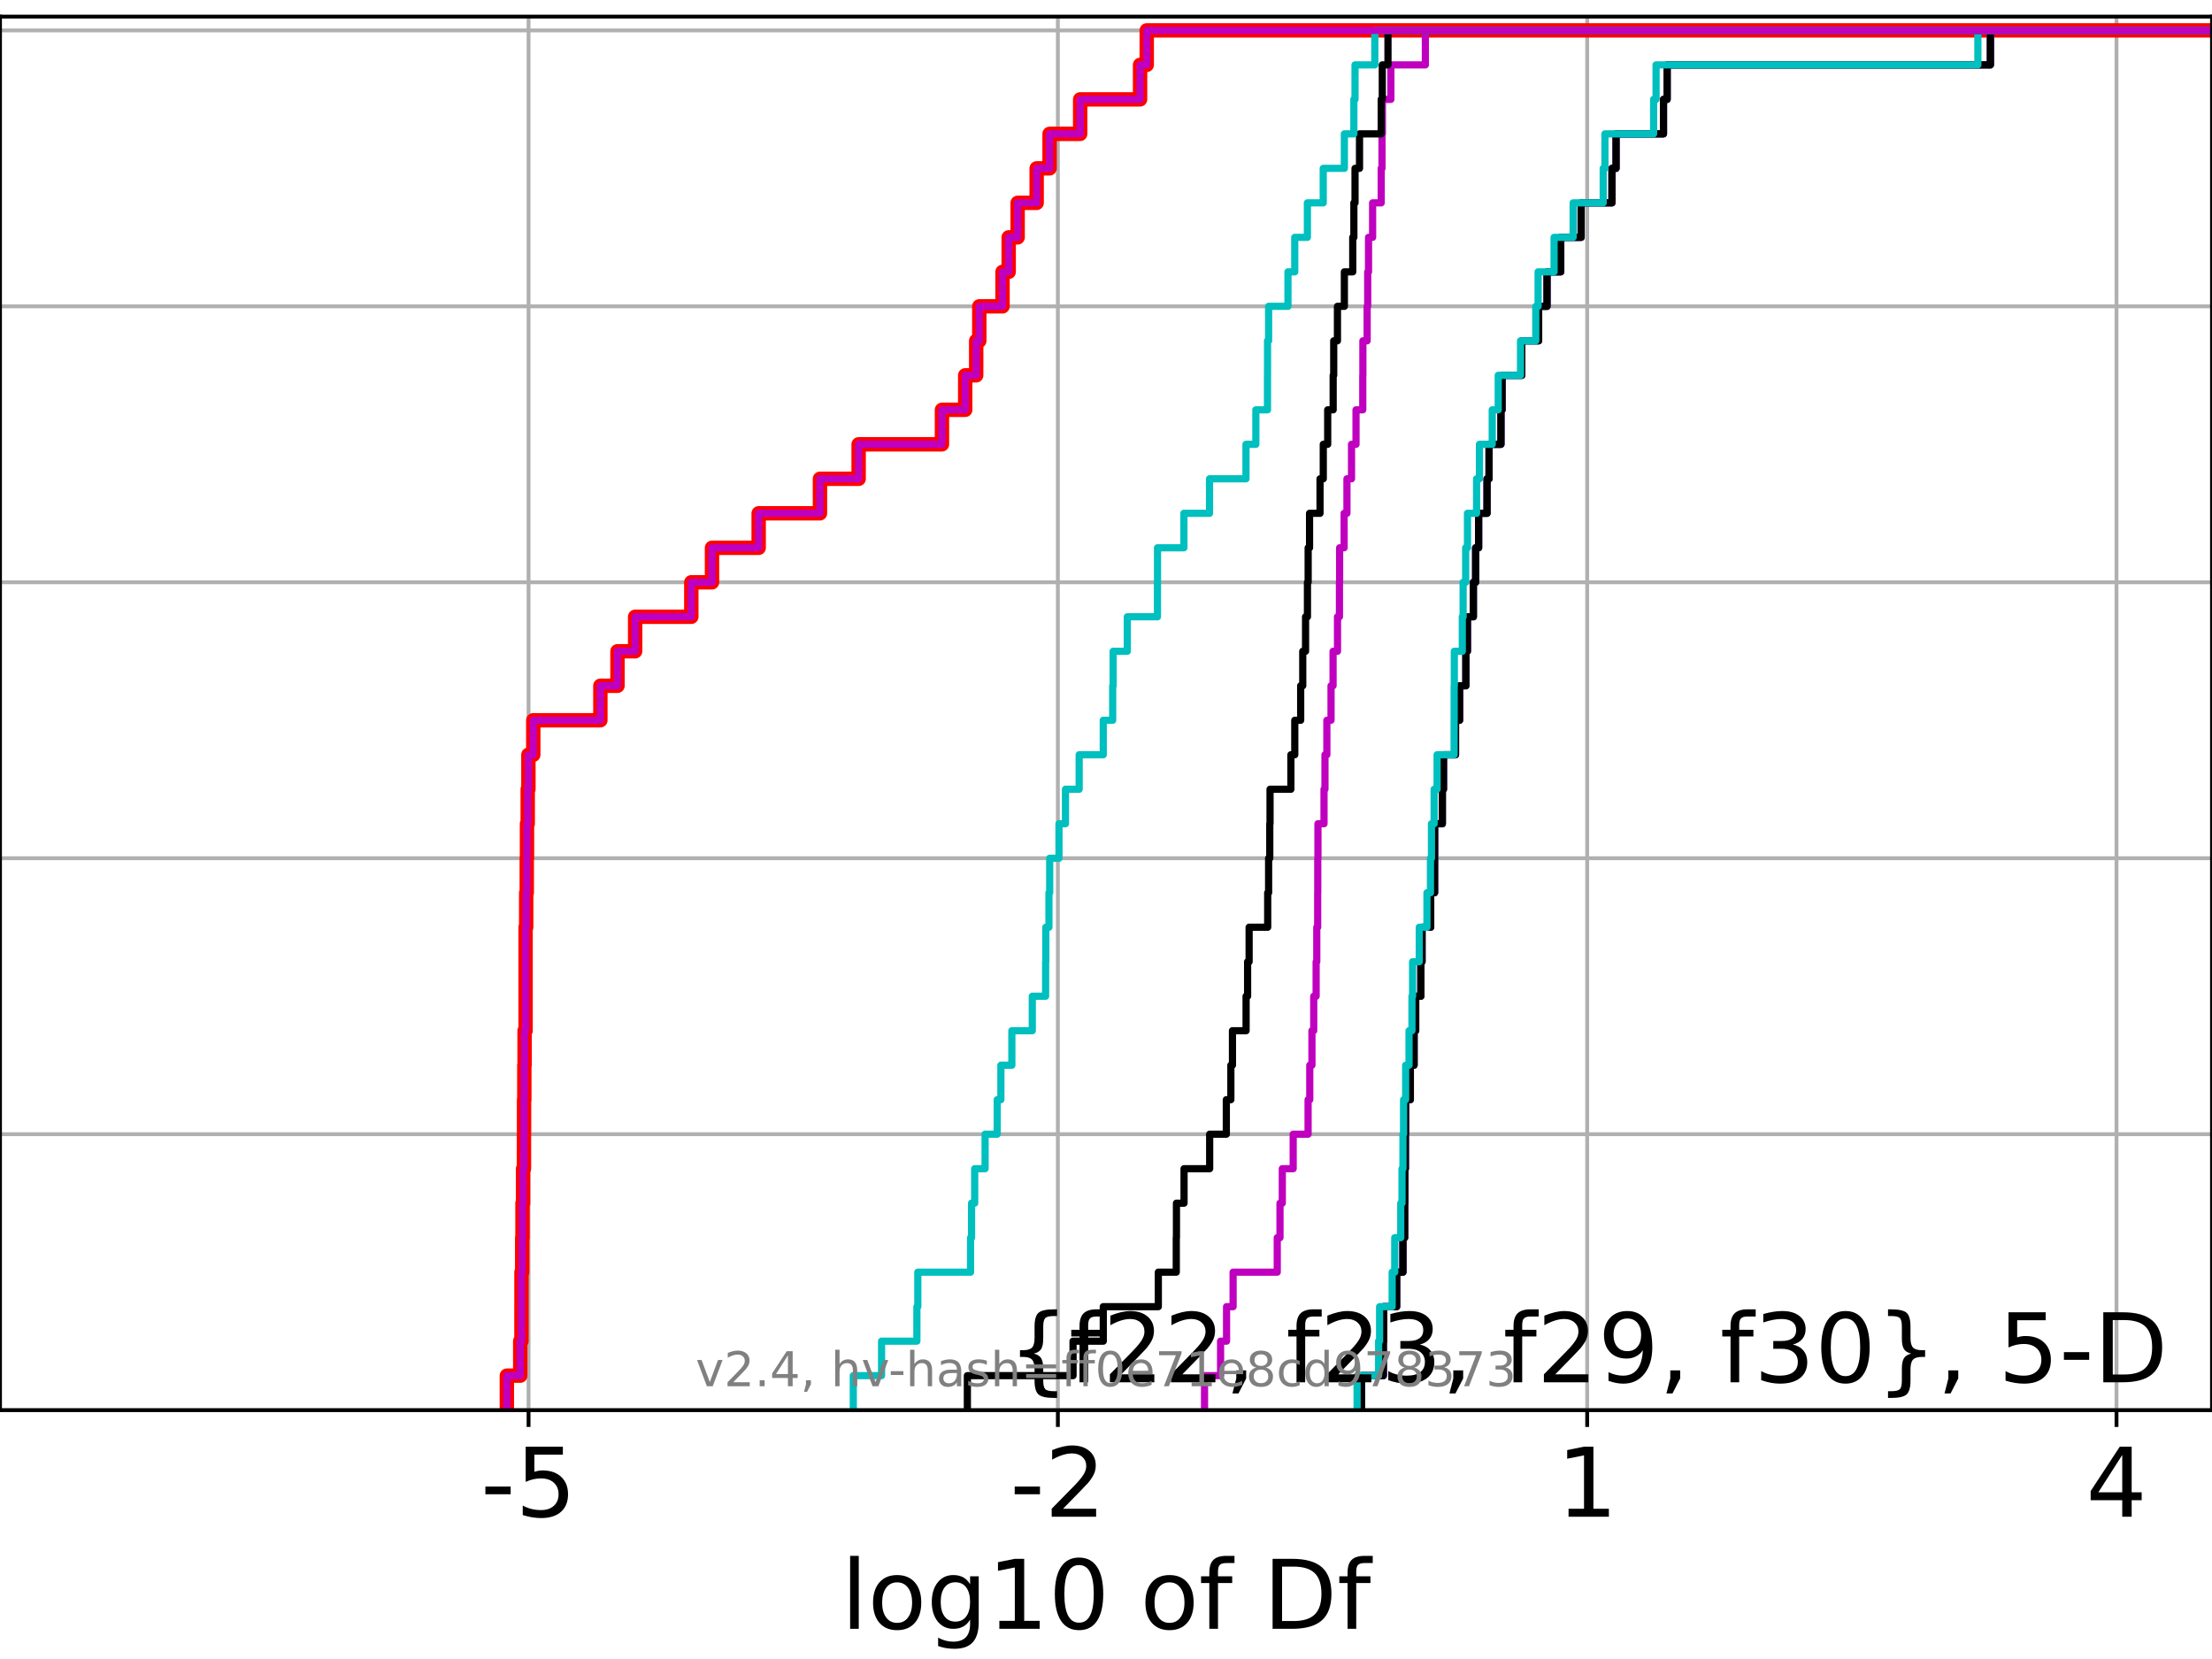 <?xml version="1.0" encoding="utf-8" standalone="no"?>
<!DOCTYPE svg PUBLIC "-//W3C//DTD SVG 1.1//EN"
  "http://www.w3.org/Graphics/SVG/1.1/DTD/svg11.dtd">
<!-- Created with matplotlib (https://matplotlib.org/) -->
<svg height="345.6pt" version="1.1" viewBox="0 0 460.8 345.6" width="460.8pt" xmlns="http://www.w3.org/2000/svg" xmlns:xlink="http://www.w3.org/1999/xlink">
 <defs>
  <style type="text/css">*{stroke-linecap:butt;stroke-linejoin:round;}</style>
 </defs>
 <g id="figure_1">
  <g id="patch_1">
   <path d="M 0 345.6 
L 460.8 345.6 
L 460.8 0 
L 0 0 
z
" style="fill:#ffffff;"/>
  </g>
  <g id="axes_1">
   <g id="patch_2">
    <path d="M 0 293.76 
L 460.8 293.76 
L 460.8 3.456 
L 0 3.456 
z
" style="fill:#ffffff;"/>
   </g>
   <g id="matplotlib.axis_1">
    <g id="xtick_1">
     <g id="line2d_1">
      <path clip-path="url(#pf6d64495ea)" d="M 110.108 293.76 
L 110.108 3.456 
" style="fill:none;stroke:#b0b0b0;stroke-linecap:square;stroke-width:0.8;"/>
     </g>
     <g id="line2d_2">
      <defs>
       <path d="M 0 0 
L 0 3.5 
" id="ma0b88fe3b4" style="stroke:#000000;stroke-width:0.8;"/>
      </defs>
      <g>
       <use style="stroke:#000000;stroke-width:0.8;" x="110.108" xlink:href="#ma0b88fe3b4" y="293.76"/>
      </g>
     </g>
     <g id="text_1">
      <!-- -5 -->
      <g transform="translate(100.137 315.957)scale(0.2 -0.2)">
       <defs>
        <path d="M 4.891 31.391 
L 31.203 31.391 
L 31.203 23.391 
L 4.891 23.391 
z
" id="DejaVuSans-45"/>
        <path d="M 10.797 72.906 
L 49.516 72.906 
L 49.516 64.594 
L 19.828 64.594 
L 19.828 46.734 
Q 21.969 47.469 24.109 47.828 
Q 26.266 48.188 28.422 48.188 
Q 40.625 48.188 47.75 41.5 
Q 54.891 34.812 54.891 23.391 
Q 54.891 11.625 47.562 5.094 
Q 40.234 -1.422 26.906 -1.422 
Q 22.312 -1.422 17.547 -0.641 
Q 12.797 0.141 7.719 1.703 
L 7.719 11.625 
Q 12.109 9.234 16.797 8.062 
Q 21.484 6.891 26.703 6.891 
Q 35.156 6.891 40.078 11.328 
Q 45.016 15.766 45.016 23.391 
Q 45.016 31 40.078 35.438 
Q 35.156 39.891 26.703 39.891 
Q 22.75 39.891 18.812 39.016 
Q 14.891 38.141 10.797 36.281 
z
" id="DejaVuSans-53"/>
       </defs>
       <use xlink:href="#DejaVuSans-45"/>
       <use x="36.084" xlink:href="#DejaVuSans-53"/>
      </g>
     </g>
    </g>
    <g id="xtick_2">
     <g id="line2d_3">
      <path clip-path="url(#pf6d64495ea)" d="M 220.374 293.76 
L 220.374 3.456 
" style="fill:none;stroke:#b0b0b0;stroke-linecap:square;stroke-width:0.8;"/>
     </g>
     <g id="line2d_4">
      <g>
       <use style="stroke:#000000;stroke-width:0.8;" x="220.374" xlink:href="#ma0b88fe3b4" y="293.76"/>
      </g>
     </g>
     <g id="text_2">
      <!-- -2 -->
      <g transform="translate(210.404 315.957)scale(0.2 -0.2)">
       <defs>
        <path d="M 19.188 8.297 
L 53.609 8.297 
L 53.609 0 
L 7.328 0 
L 7.328 8.297 
Q 12.938 14.109 22.625 23.891 
Q 32.328 33.688 34.812 36.531 
Q 39.547 41.844 41.422 45.531 
Q 43.312 49.219 43.312 52.781 
Q 43.312 58.594 39.234 62.25 
Q 35.156 65.922 28.609 65.922 
Q 23.969 65.922 18.812 64.312 
Q 13.672 62.703 7.812 59.422 
L 7.812 69.391 
Q 13.766 71.781 18.938 73 
Q 24.125 74.219 28.422 74.219 
Q 39.75 74.219 46.484 68.547 
Q 53.219 62.891 53.219 53.422 
Q 53.219 48.922 51.531 44.891 
Q 49.859 40.875 45.406 35.406 
Q 44.188 33.984 37.641 27.219 
Q 31.109 20.453 19.188 8.297 
z
" id="DejaVuSans-50"/>
       </defs>
       <use xlink:href="#DejaVuSans-45"/>
       <use x="36.084" xlink:href="#DejaVuSans-50"/>
      </g>
     </g>
    </g>
    <g id="xtick_3">
     <g id="line2d_5">
      <path clip-path="url(#pf6d64495ea)" d="M 330.64 293.76 
L 330.64 3.456 
" style="fill:none;stroke:#b0b0b0;stroke-linecap:square;stroke-width:0.8;"/>
     </g>
     <g id="line2d_6">
      <g>
       <use style="stroke:#000000;stroke-width:0.8;" x="330.64" xlink:href="#ma0b88fe3b4" y="293.76"/>
      </g>
     </g>
     <g id="text_3">
      <!-- 1 -->
      <g transform="translate(324.278 315.957)scale(0.2 -0.2)">
       <defs>
        <path d="M 12.406 8.297 
L 28.516 8.297 
L 28.516 63.922 
L 10.984 60.406 
L 10.984 69.391 
L 28.422 72.906 
L 38.281 72.906 
L 38.281 8.297 
L 54.391 8.297 
L 54.391 0 
L 12.406 0 
z
" id="DejaVuSans-49"/>
       </defs>
       <use xlink:href="#DejaVuSans-49"/>
      </g>
     </g>
    </g>
    <g id="xtick_4">
     <g id="line2d_7">
      <path clip-path="url(#pf6d64495ea)" d="M 440.907 293.76 
L 440.907 3.456 
" style="fill:none;stroke:#b0b0b0;stroke-linecap:square;stroke-width:0.8;"/>
     </g>
     <g id="line2d_8">
      <g>
       <use style="stroke:#000000;stroke-width:0.8;" x="440.907" xlink:href="#ma0b88fe3b4" y="293.76"/>
      </g>
     </g>
     <g id="text_4">
      <!-- 4 -->
      <g transform="translate(434.544 315.957)scale(0.2 -0.2)">
       <defs>
        <path d="M 37.797 64.312 
L 12.891 25.391 
L 37.797 25.391 
z
M 35.203 72.906 
L 47.609 72.906 
L 47.609 25.391 
L 58.016 25.391 
L 58.016 17.188 
L 47.609 17.188 
L 47.609 0 
L 37.797 0 
L 37.797 17.188 
L 4.891 17.188 
L 4.891 26.703 
z
" id="DejaVuSans-52"/>
       </defs>
       <use xlink:href="#DejaVuSans-52"/>
      </g>
     </g>
    </g>
    <g id="text_5">
     <!-- log10 of Df -->
     <g transform="translate(175.214 339.313)scale(0.2 -0.2)">
      <defs>
       <path d="M 9.422 75.984 
L 18.406 75.984 
L 18.406 0 
L 9.422 0 
z
" id="DejaVuSans-108"/>
       <path d="M 30.609 48.391 
Q 23.391 48.391 19.188 42.75 
Q 14.984 37.109 14.984 27.297 
Q 14.984 17.484 19.156 11.844 
Q 23.344 6.203 30.609 6.203 
Q 37.797 6.203 41.984 11.859 
Q 46.188 17.531 46.188 27.297 
Q 46.188 37.016 41.984 42.703 
Q 37.797 48.391 30.609 48.391 
z
M 30.609 56 
Q 42.328 56 49.016 48.375 
Q 55.719 40.766 55.719 27.297 
Q 55.719 13.875 49.016 6.219 
Q 42.328 -1.422 30.609 -1.422 
Q 18.844 -1.422 12.172 6.219 
Q 5.516 13.875 5.516 27.297 
Q 5.516 40.766 12.172 48.375 
Q 18.844 56 30.609 56 
z
" id="DejaVuSans-111"/>
       <path d="M 45.406 27.984 
Q 45.406 37.75 41.375 43.109 
Q 37.359 48.484 30.078 48.484 
Q 22.859 48.484 18.828 43.109 
Q 14.797 37.75 14.797 27.984 
Q 14.797 18.266 18.828 12.891 
Q 22.859 7.516 30.078 7.516 
Q 37.359 7.516 41.375 12.891 
Q 45.406 18.266 45.406 27.984 
z
M 54.391 6.781 
Q 54.391 -7.172 48.188 -13.984 
Q 42 -20.797 29.203 -20.797 
Q 24.469 -20.797 20.266 -20.094 
Q 16.062 -19.391 12.109 -17.922 
L 12.109 -9.188 
Q 16.062 -11.328 19.922 -12.344 
Q 23.781 -13.375 27.781 -13.375 
Q 36.625 -13.375 41.016 -8.766 
Q 45.406 -4.156 45.406 5.172 
L 45.406 9.625 
Q 42.625 4.781 38.281 2.391 
Q 33.938 0 27.875 0 
Q 17.828 0 11.672 7.656 
Q 5.516 15.328 5.516 27.984 
Q 5.516 40.672 11.672 48.328 
Q 17.828 56 27.875 56 
Q 33.938 56 38.281 53.609 
Q 42.625 51.219 45.406 46.391 
L 45.406 54.688 
L 54.391 54.688 
z
" id="DejaVuSans-103"/>
       <path d="M 31.781 66.406 
Q 24.172 66.406 20.328 58.906 
Q 16.5 51.422 16.5 36.375 
Q 16.5 21.391 20.328 13.891 
Q 24.172 6.391 31.781 6.391 
Q 39.453 6.391 43.281 13.891 
Q 47.125 21.391 47.125 36.375 
Q 47.125 51.422 43.281 58.906 
Q 39.453 66.406 31.781 66.406 
z
M 31.781 74.219 
Q 44.047 74.219 50.516 64.516 
Q 56.984 54.828 56.984 36.375 
Q 56.984 17.969 50.516 8.266 
Q 44.047 -1.422 31.781 -1.422 
Q 19.531 -1.422 13.062 8.266 
Q 6.594 17.969 6.594 36.375 
Q 6.594 54.828 13.062 64.516 
Q 19.531 74.219 31.781 74.219 
z
" id="DejaVuSans-48"/>
       <path id="DejaVuSans-32"/>
       <path d="M 37.109 75.984 
L 37.109 68.5 
L 28.516 68.5 
Q 23.688 68.5 21.797 66.547 
Q 19.922 64.594 19.922 59.516 
L 19.922 54.688 
L 34.719 54.688 
L 34.719 47.703 
L 19.922 47.703 
L 19.922 0 
L 10.891 0 
L 10.891 47.703 
L 2.297 47.703 
L 2.297 54.688 
L 10.891 54.688 
L 10.891 58.5 
Q 10.891 67.625 15.141 71.797 
Q 19.391 75.984 28.609 75.984 
z
" id="DejaVuSans-102"/>
       <path d="M 19.672 64.797 
L 19.672 8.109 
L 31.594 8.109 
Q 46.688 8.109 53.688 14.938 
Q 60.688 21.781 60.688 36.531 
Q 60.688 51.172 53.688 57.984 
Q 46.688 64.797 31.594 64.797 
z
M 9.812 72.906 
L 30.078 72.906 
Q 51.266 72.906 61.172 64.094 
Q 71.094 55.281 71.094 36.531 
Q 71.094 17.672 61.125 8.828 
Q 51.172 0 30.078 0 
L 9.812 0 
z
" id="DejaVuSans-68"/>
      </defs>
      <use xlink:href="#DejaVuSans-108"/>
      <use x="27.783" xlink:href="#DejaVuSans-111"/>
      <use x="88.965" xlink:href="#DejaVuSans-103"/>
      <use x="152.441" xlink:href="#DejaVuSans-49"/>
      <use x="216.064" xlink:href="#DejaVuSans-48"/>
      <use x="279.688" xlink:href="#DejaVuSans-32"/>
      <use x="311.475" xlink:href="#DejaVuSans-111"/>
      <use x="372.656" xlink:href="#DejaVuSans-102"/>
      <use x="407.861" xlink:href="#DejaVuSans-32"/>
      <use x="439.648" xlink:href="#DejaVuSans-68"/>
      <use x="516.65" xlink:href="#DejaVuSans-102"/>
     </g>
    </g>
   </g>
   <g id="matplotlib.axis_2">
    <g id="ytick_1">
     <g id="line2d_9">
      <path clip-path="url(#pf6d64495ea)" d="M 0 293.76 
L 460.8 293.76 
" style="fill:none;stroke:#b0b0b0;stroke-linecap:square;stroke-width:0.8;"/>
     </g>
     <g id="line2d_10">
      <defs>
       <path d="M 0 0 
L -3.5 0 
" id="m966f7a49bd" style="stroke:#000000;stroke-width:0.8;"/>
      </defs>
      <g>
       <use style="stroke:#000000;stroke-width:0.8;" x="0" xlink:href="#m966f7a49bd" y="293.76"/>
      </g>
     </g>
    </g>
    <g id="ytick_2">
     <g id="line2d_11">
      <path clip-path="url(#pf6d64495ea)" d="M 0 236.274 
L 460.8 236.274 
" style="fill:none;stroke:#b0b0b0;stroke-linecap:square;stroke-width:0.8;"/>
     </g>
     <g id="line2d_12">
      <g>
       <use style="stroke:#000000;stroke-width:0.8;" x="0" xlink:href="#m966f7a49bd" y="236.274"/>
      </g>
     </g>
    </g>
    <g id="ytick_3">
     <g id="line2d_13">
      <path clip-path="url(#pf6d64495ea)" d="M 0 178.788 
L 460.8 178.788 
" style="fill:none;stroke:#b0b0b0;stroke-linecap:square;stroke-width:0.8;"/>
     </g>
     <g id="line2d_14">
      <g>
       <use style="stroke:#000000;stroke-width:0.8;" x="0" xlink:href="#m966f7a49bd" y="178.788"/>
      </g>
     </g>
    </g>
    <g id="ytick_4">
     <g id="line2d_15">
      <path clip-path="url(#pf6d64495ea)" d="M 0 121.302 
L 460.8 121.302 
" style="fill:none;stroke:#b0b0b0;stroke-linecap:square;stroke-width:0.8;"/>
     </g>
     <g id="line2d_16">
      <g>
       <use style="stroke:#000000;stroke-width:0.8;" x="0" xlink:href="#m966f7a49bd" y="121.302"/>
      </g>
     </g>
    </g>
    <g id="ytick_5">
     <g id="line2d_17">
      <path clip-path="url(#pf6d64495ea)" d="M 0 63.816 
L 460.8 63.816 
" style="fill:none;stroke:#b0b0b0;stroke-linecap:square;stroke-width:0.8;"/>
     </g>
     <g id="line2d_18">
      <g>
       <use style="stroke:#000000;stroke-width:0.8;" x="0" xlink:href="#m966f7a49bd" y="63.816"/>
      </g>
     </g>
    </g>
    <g id="ytick_6">
     <g id="line2d_19">
      <path clip-path="url(#pf6d64495ea)" d="M 0 6.33 
L 460.8 6.33 
" style="fill:none;stroke:#b0b0b0;stroke-linecap:square;stroke-width:0.8;"/>
     </g>
     <g id="line2d_20">
      <g>
       <use style="stroke:#000000;stroke-width:0.8;" x="0" xlink:href="#m966f7a49bd" y="6.33"/>
      </g>
     </g>
    </g>
   </g>
   <g id="line2d_21">
    <path clip-path="url(#pf6d64495ea)" d="M 105.586 293.76 
L 105.586 286.574 
L 108.375 286.574 
L 108.375 279.389 
L 108.631 279.389 
L 108.631 272.203 
L 108.636 272.203 
L 108.636 265.017 
L 108.782 265.017 
L 108.782 257.831 
L 108.846 257.831 
L 108.846 250.646 
L 108.967 250.646 
L 108.967 243.46 
L 109.149 243.46 
L 109.149 236.274 
L 109.168 236.274 
L 109.168 229.088 
L 109.227 229.088 
L 109.227 221.903 
L 109.279 221.903 
L 109.279 214.717 
L 109.488 214.717 
L 109.488 207.531 
L 109.488 207.531 
L 109.488 200.345 
L 109.488 200.345 
L 109.488 193.16 
L 109.613 193.16 
L 109.613 185.974 
L 109.734 185.974 
L 109.734 178.788 
L 109.78 178.788 
L 109.78 171.602 
L 109.935 171.602 
L 109.935 164.417 
L 110.078 164.417 
L 110.078 157.231 
L 111.093 157.231 
L 111.093 150.045 
L 125.068 150.045 
L 125.068 142.859 
L 128.632 142.859 
L 128.632 135.674 
L 132.31 135.674 
L 132.31 128.488 
L 144.012 128.488 
L 144.012 121.302 
L 148.322 121.302 
L 148.322 114.116 
L 158.044 114.116 
L 158.044 106.931 
L 170.811 106.931 
L 170.811 99.745 
L 178.87 99.745 
L 178.87 92.559 
L 196.228 92.559 
L 196.228 85.373 
L 201.07 85.373 
L 201.07 78.188 
L 203.357 78.188 
L 203.357 71.002 
L 204.004 71.002 
L 204.004 63.816 
L 208.847 63.816 
L 208.847 56.63 
L 210.128 56.63 
L 210.128 49.445 
L 211.994 49.445 
L 211.994 42.259 
L 215.955 42.259 
L 215.955 35.073 
L 218.647 35.073 
L 218.647 27.888 
L 225.019 27.888 
L 225.019 20.702 
L 237.497 20.702 
L 237.497 13.516 
L 238.885 13.516 
L 238.885 6.33 
L 238.885 6.33 
L 238.885 6.33 
L 460.8 6.33 
" style="fill:none;stroke:#ff0000;stroke-linecap:square;stroke-width:3;"/>
   </g>
   <g id="line2d_22">
    <path clip-path="url(#pf6d64495ea)" d="M 283.637 293.76 
L 283.637 286.574 
L 288.174 286.574 
L 288.174 279.389 
L 288.247 279.389 
L 288.247 272.203 
L 290.948 272.203 
L 290.948 265.017 
L 292.258 265.017 
L 292.258 257.831 
L 292.615 257.831 
L 292.615 250.646 
L 292.65 250.646 
L 292.65 243.46 
L 292.763 243.46 
L 292.763 236.274 
L 292.798 236.274 
L 292.798 229.088 
L 293.799 229.088 
L 293.799 221.903 
L 294.575 221.903 
L 294.575 214.717 
L 294.913 214.717 
L 294.913 207.531 
L 295.993 207.531 
L 295.993 200.345 
L 296.232 200.345 
L 296.232 193.16 
L 298.038 193.16 
L 298.038 185.974 
L 298.845 185.974 
L 298.845 178.788 
L 298.853 178.788 
L 298.853 171.602 
L 300.465 171.602 
L 300.465 164.417 
L 300.702 164.417 
L 300.702 157.231 
L 303.21 157.231 
L 303.21 150.045 
L 304.061 150.045 
L 304.061 142.859 
L 305.37 142.859 
L 305.37 135.674 
L 305.686 135.674 
L 305.686 128.488 
L 306.929 128.488 
L 306.929 121.302 
L 307.406 121.302 
L 307.406 114.116 
L 308.026 114.116 
L 308.026 106.931 
L 309.779 106.931 
L 309.779 99.745 
L 310.197 99.745 
L 310.197 92.559 
L 312.675 92.559 
L 312.675 85.373 
L 312.913 85.373 
L 312.913 78.188 
L 317.015 78.188 
L 317.015 71.002 
L 320.524 71.002 
L 320.524 63.816 
L 322.275 63.816 
L 322.275 56.63 
L 325.132 56.63 
L 325.132 49.445 
L 329.378 49.445 
L 329.378 42.259 
L 335.804 42.259 
L 335.804 35.073 
L 336.654 35.073 
L 336.654 27.888 
L 346.534 27.888 
L 346.534 20.702 
L 347.295 20.702 
L 347.295 13.516 
L 414.638 13.516 
L 414.638 6.33 
L 414.638 6.33 
L 414.638 6.33 
L 460.8 6.33 
" style="fill:none;stroke:#00bfbf;stroke-linecap:square;stroke-width:1.5;"/>
   </g>
   <g id="line2d_23">
    <path clip-path="url(#pf6d64495ea)" d="M 283.637 293.76 
L 283.637 286.574 
L 288.174 286.574 
L 288.174 279.389 
L 288.247 279.389 
L 288.247 272.203 
L 290.948 272.203 
L 290.948 265.017 
L 292.258 265.017 
L 292.258 257.831 
L 292.615 257.831 
L 292.615 250.646 
L 292.65 250.646 
L 292.65 243.46 
L 292.763 243.46 
L 292.763 236.274 
L 292.798 236.274 
L 292.798 229.088 
L 293.799 229.088 
L 293.799 221.903 
L 294.575 221.903 
L 294.575 214.717 
L 294.913 214.717 
L 294.913 207.531 
L 295.993 207.531 
L 295.993 200.345 
L 296.232 200.345 
L 296.232 193.16 
L 298.038 193.16 
L 298.038 185.974 
L 298.845 185.974 
L 298.845 178.788 
L 298.853 178.788 
L 298.853 171.602 
L 300.465 171.602 
L 300.465 164.417 
L 300.702 164.417 
L 300.702 157.231 
L 303.21 157.231 
L 303.21 150.045 
L 304.061 150.045 
L 304.061 142.859 
L 305.37 142.859 
L 305.37 135.674 
L 305.686 135.674 
L 305.686 128.488 
L 306.929 128.488 
L 306.929 121.302 
L 307.406 121.302 
L 307.406 114.116 
L 308.026 114.116 
L 308.026 106.931 
L 309.779 106.931 
L 309.779 99.745 
L 310.197 99.745 
L 310.197 92.559 
L 312.675 92.559 
L 312.675 85.373 
L 312.913 85.373 
L 312.913 78.188 
L 317.015 78.188 
L 317.015 71.002 
L 320.524 71.002 
L 320.524 63.816 
L 322.275 63.816 
L 322.275 56.63 
L 325.132 56.63 
L 325.132 49.445 
L 329.378 49.445 
L 329.378 42.259 
L 335.804 42.259 
L 335.804 35.073 
L 336.654 35.073 
L 336.654 27.888 
L 346.534 27.888 
L 346.534 20.702 
L 347.295 20.702 
L 347.295 13.516 
L 414.638 13.516 
L 414.638 6.33 
L 414.638 6.33 
L 414.638 6.33 
L 460.8 6.33 
" style="fill:none;stroke:#bf00bf;stroke-linecap:square;stroke-width:1.5;"/>
   </g>
   <g id="line2d_24">
    <path clip-path="url(#pf6d64495ea)" d="M 283.637 293.76 
L 283.637 286.574 
L 288.174 286.574 
L 288.174 279.389 
L 288.247 279.389 
L 288.247 272.203 
L 290.948 272.203 
L 290.948 265.017 
L 292.258 265.017 
L 292.258 257.831 
L 292.615 257.831 
L 292.615 250.646 
L 292.65 250.646 
L 292.65 243.46 
L 292.763 243.46 
L 292.763 236.274 
L 292.798 236.274 
L 292.798 229.088 
L 293.799 229.088 
L 293.799 221.903 
L 294.575 221.903 
L 294.575 214.717 
L 294.913 214.717 
L 294.913 207.531 
L 295.993 207.531 
L 295.993 200.345 
L 296.232 200.345 
L 296.232 193.16 
L 298.038 193.16 
L 298.038 185.974 
L 298.845 185.974 
L 298.845 178.788 
L 298.853 178.788 
L 298.853 171.602 
L 300.465 171.602 
L 300.465 164.417 
L 300.702 164.417 
L 300.702 157.231 
L 303.21 157.231 
L 303.21 150.045 
L 304.061 150.045 
L 304.061 142.859 
L 305.37 142.859 
L 305.37 135.674 
L 305.686 135.674 
L 305.686 128.488 
L 306.929 128.488 
L 306.929 121.302 
L 307.406 121.302 
L 307.406 114.116 
L 308.026 114.116 
L 308.026 106.931 
L 309.779 106.931 
L 309.779 99.745 
L 310.197 99.745 
L 310.197 92.559 
L 312.675 92.559 
L 312.675 85.373 
L 312.913 85.373 
L 312.913 78.188 
L 317.015 78.188 
L 317.015 71.002 
L 320.524 71.002 
L 320.524 63.816 
L 322.275 63.816 
L 322.275 56.63 
L 325.132 56.63 
L 325.132 49.445 
L 329.378 49.445 
L 329.378 42.259 
L 335.804 42.259 
L 335.804 35.073 
L 336.654 35.073 
L 336.654 27.888 
L 346.534 27.888 
L 346.534 20.702 
L 347.295 20.702 
L 347.295 13.516 
L 414.638 13.516 
L 414.638 6.33 
L 414.638 6.33 
L 414.638 6.33 
L 460.8 6.33 
" style="fill:none;stroke:#000000;stroke-linecap:square;stroke-width:1.5;"/>
   </g>
   <g id="line2d_25">
    <path clip-path="url(#pf6d64495ea)" d="M 282.708 293.76 
L 282.708 286.574 
L 287.191 286.574 
L 287.191 279.389 
L 287.396 279.389 
L 287.396 272.203 
L 290.009 272.203 
L 290.009 265.017 
L 290.551 265.017 
L 290.551 257.831 
L 291.8 257.831 
L 291.8 250.646 
L 292.064 250.646 
L 292.064 243.46 
L 292.262 243.46 
L 292.262 236.274 
L 292.388 236.274 
L 292.388 229.088 
L 292.821 229.088 
L 292.821 221.903 
L 293.529 221.903 
L 293.529 214.717 
L 294.137 214.717 
L 294.137 207.531 
L 294.27 207.531 
L 294.27 200.345 
L 295.659 200.345 
L 295.659 193.16 
L 297.263 193.16 
L 297.263 185.974 
L 297.991 185.974 
L 297.991 178.788 
L 298.202 178.788 
L 298.202 171.602 
L 298.755 171.602 
L 298.755 164.417 
L 299.374 164.417 
L 299.374 157.231 
L 302.919 157.231 
L 302.919 150.045 
L 302.926 150.045 
L 302.926 142.859 
L 302.962 142.859 
L 302.962 135.674 
L 304.624 135.674 
L 304.624 128.488 
L 304.795 128.488 
L 304.795 121.302 
L 305.327 121.302 
L 305.327 114.116 
L 305.703 114.116 
L 305.703 106.931 
L 307.601 106.931 
L 307.601 99.745 
L 308.196 99.745 
L 308.196 92.559 
L 310.86 92.559 
L 310.86 85.373 
L 312.104 85.373 
L 312.104 78.188 
L 316.751 78.188 
L 316.751 71.002 
L 319.93 71.002 
L 319.93 63.816 
L 320.416 63.816 
L 320.416 56.63 
L 323.743 56.63 
L 323.743 49.445 
L 327.714 49.445 
L 327.714 42.259 
L 333.977 42.259 
L 333.977 35.073 
L 334.336 35.073 
L 334.336 27.888 
L 344.478 27.888 
L 344.478 20.702 
L 344.99 20.702 
L 344.99 13.516 
L 412.028 13.516 
L 412.028 6.33 
L 412.028 6.33 
L 412.028 6.33 
L 460.8 6.33 
" style="fill:none;stroke:#00bfbf;stroke-linecap:square;stroke-width:1.5;"/>
   </g>
   <g id="line2d_26">
    <path clip-path="url(#pf6d64495ea)" d="M 250.926 293.76 
L 250.926 286.574 
L 254.27 286.574 
L 254.27 279.389 
L 255.516 279.389 
L 255.516 272.203 
L 256.877 272.203 
L 256.877 265.017 
L 266.073 265.017 
L 266.073 257.831 
L 266.647 257.831 
L 266.647 250.646 
L 267.128 250.646 
L 267.128 243.46 
L 269.394 243.46 
L 269.394 236.274 
L 272.499 236.274 
L 272.499 229.088 
L 272.849 229.088 
L 272.849 221.903 
L 273.303 221.903 
L 273.303 214.717 
L 273.675 214.717 
L 273.675 207.531 
L 274.175 207.531 
L 274.175 200.345 
L 274.31 200.345 
L 274.31 193.16 
L 274.497 193.16 
L 274.497 185.974 
L 274.515 185.974 
L 274.515 178.788 
L 274.554 178.788 
L 274.554 171.602 
L 275.817 171.602 
L 275.817 164.417 
L 276.014 164.417 
L 276.014 157.231 
L 276.412 157.231 
L 276.412 150.045 
L 277.279 150.045 
L 277.279 142.859 
L 277.702 142.859 
L 277.702 135.674 
L 278.626 135.674 
L 278.626 128.488 
L 279.031 128.488 
L 279.031 121.302 
L 279.066 121.302 
L 279.066 114.116 
L 280.003 114.116 
L 280.003 106.931 
L 280.595 106.931 
L 280.595 99.745 
L 281.548 99.745 
L 281.548 92.559 
L 282.483 92.559 
L 282.483 85.373 
L 283.89 85.373 
L 283.89 78.188 
L 283.914 78.188 
L 283.914 71.002 
L 284.801 71.002 
L 284.801 63.816 
L 284.918 63.816 
L 284.918 56.63 
L 285.088 56.63 
L 285.088 49.445 
L 285.942 49.445 
L 285.942 42.259 
L 287.731 42.259 
L 287.731 35.073 
L 287.894 35.073 
L 287.894 27.888 
L 287.981 27.888 
L 287.981 20.702 
L 289.743 20.702 
L 289.743 13.516 
L 296.93 13.516 
L 296.93 6.33 
L 296.93 6.33 
L 296.93 6.33 
L 460.8 6.33 
" style="fill:none;stroke:#bf00bf;stroke-linecap:square;stroke-width:1.5;"/>
   </g>
   <g id="line2d_27">
    <path clip-path="url(#pf6d64495ea)" d="M 201.519 293.76 
L 201.519 286.574 
L 223.535 286.574 
L 223.535 279.389 
L 229.833 279.389 
L 229.833 272.203 
L 241.299 272.203 
L 241.299 265.017 
L 245.04 265.017 
L 245.04 257.831 
L 245.076 257.831 
L 245.076 250.646 
L 246.659 250.646 
L 246.659 243.46 
L 251.996 243.46 
L 251.996 236.274 
L 255.466 236.274 
L 255.466 229.088 
L 256.411 229.088 
L 256.411 221.903 
L 256.745 221.903 
L 256.745 214.717 
L 259.583 214.717 
L 259.583 207.531 
L 259.901 207.531 
L 259.901 200.345 
L 260.214 200.345 
L 260.214 193.16 
L 264.084 193.16 
L 264.084 185.974 
L 264.275 185.974 
L 264.275 178.788 
L 264.517 178.788 
L 264.517 171.602 
L 264.571 171.602 
L 264.571 164.417 
L 268.914 164.417 
L 268.914 157.231 
L 269.726 157.231 
L 269.726 150.045 
L 270.955 150.045 
L 270.955 142.859 
L 271.387 142.859 
L 271.387 135.674 
L 271.972 135.674 
L 271.972 128.488 
L 272.366 128.488 
L 272.366 121.302 
L 272.513 121.302 
L 272.513 114.116 
L 272.804 114.116 
L 272.804 106.931 
L 274.984 106.931 
L 274.984 99.745 
L 275.663 99.745 
L 275.663 92.559 
L 276.582 92.559 
L 276.582 85.373 
L 277.723 85.373 
L 277.723 78.188 
L 277.838 78.188 
L 277.838 71.002 
L 278.614 71.002 
L 278.614 63.816 
L 280.057 63.816 
L 280.057 56.63 
L 281.802 56.63 
L 281.802 49.445 
L 282.036 49.445 
L 282.036 42.259 
L 282.278 42.259 
L 282.278 35.073 
L 283.212 35.073 
L 283.212 27.888 
L 287.73 27.888 
L 287.73 20.702 
L 287.955 20.702 
L 287.955 13.516 
L 289.141 13.516 
L 289.141 6.33 
L 289.141 6.33 
L 289.141 6.33 
L 460.8 6.33 
" style="fill:none;stroke:#000000;stroke-linecap:square;stroke-width:1.5;"/>
   </g>
   <g id="line2d_28">
    <path clip-path="url(#pf6d64495ea)" d="M 177.758 293.76 
L 177.758 286.574 
L 183.647 286.574 
L 183.647 279.389 
L 191.004 279.389 
L 191.004 272.203 
L 191.199 272.203 
L 191.199 265.017 
L 202.186 265.017 
L 202.186 257.831 
L 202.392 257.831 
L 202.392 250.646 
L 203.045 250.646 
L 203.045 243.46 
L 205.215 243.46 
L 205.215 236.274 
L 207.735 236.274 
L 207.735 229.088 
L 208.501 229.088 
L 208.501 221.903 
L 210.789 221.903 
L 210.789 214.717 
L 215.047 214.717 
L 215.047 207.531 
L 217.821 207.531 
L 217.821 200.345 
L 217.865 200.345 
L 217.865 193.16 
L 218.514 193.16 
L 218.514 185.974 
L 218.673 185.974 
L 218.673 178.788 
L 220.607 178.788 
L 220.607 171.602 
L 221.959 171.602 
L 221.959 164.417 
L 224.813 164.417 
L 224.813 157.231 
L 229.828 157.231 
L 229.828 150.045 
L 231.793 150.045 
L 231.793 142.859 
L 231.888 142.859 
L 231.888 135.674 
L 234.836 135.674 
L 234.836 128.488 
L 241.121 128.488 
L 241.121 121.302 
L 241.132 121.302 
L 241.132 114.116 
L 246.631 114.116 
L 246.631 106.931 
L 251.97 106.931 
L 251.97 99.745 
L 259.561 99.745 
L 259.561 92.559 
L 261.616 92.559 
L 261.616 85.373 
L 264.043 85.373 
L 264.043 78.188 
L 264.051 78.188 
L 264.051 71.002 
L 264.275 71.002 
L 264.275 63.816 
L 268.309 63.816 
L 268.309 56.63 
L 269.72 56.63 
L 269.72 49.445 
L 272.354 49.445 
L 272.354 42.259 
L 275.654 42.259 
L 275.654 35.073 
L 280.056 35.073 
L 280.056 27.888 
L 282.036 27.888 
L 282.036 20.702 
L 282.277 20.702 
L 282.277 13.516 
L 286.4 13.516 
L 286.4 6.33 
L 286.4 6.33 
L 286.4 6.33 
L 460.8 6.33 
" style="fill:none;stroke:#00bfbf;stroke-linecap:square;stroke-width:1.5;"/>
   </g>
   <g id="line2d_29">
    <path clip-path="url(#pf6d64495ea)" d="M 105.586 293.76 
L 105.586 286.574 
L 108.375 286.574 
L 108.375 279.389 
L 108.631 279.389 
L 108.631 272.203 
L 108.636 272.203 
L 108.636 265.017 
L 108.782 265.017 
L 108.782 257.831 
L 108.846 257.831 
L 108.846 250.646 
L 108.967 250.646 
L 108.967 243.46 
L 109.149 243.46 
L 109.149 236.274 
L 109.168 236.274 
L 109.168 229.088 
L 109.227 229.088 
L 109.227 221.903 
L 109.279 221.903 
L 109.279 214.717 
L 109.488 214.717 
L 109.488 207.531 
L 109.488 207.531 
L 109.488 200.345 
L 109.488 200.345 
L 109.488 193.16 
L 109.613 193.16 
L 109.613 185.974 
L 109.734 185.974 
L 109.734 178.788 
L 109.78 178.788 
L 109.78 171.602 
L 109.935 171.602 
L 109.935 164.417 
L 110.078 164.417 
L 110.078 157.231 
L 111.093 157.231 
L 111.093 150.045 
L 125.068 150.045 
L 125.068 142.859 
L 128.632 142.859 
L 128.632 135.674 
L 132.31 135.674 
L 132.31 128.488 
L 144.012 128.488 
L 144.012 121.302 
L 148.322 121.302 
L 148.322 114.116 
L 158.044 114.116 
L 158.044 106.931 
L 170.811 106.931 
L 170.811 99.745 
L 178.87 99.745 
L 178.87 92.559 
L 196.228 92.559 
L 196.228 85.373 
L 201.07 85.373 
L 201.07 78.188 
L 203.357 78.188 
L 203.357 71.002 
L 204.004 71.002 
L 204.004 63.816 
L 208.847 63.816 
L 208.847 56.63 
L 210.128 56.63 
L 210.128 49.445 
L 211.994 49.445 
L 211.994 42.259 
L 215.955 42.259 
L 215.955 35.073 
L 218.647 35.073 
L 218.647 27.888 
L 225.019 27.888 
L 225.019 20.702 
L 237.497 20.702 
L 237.497 13.516 
L 238.885 13.516 
L 238.885 6.33 
L 238.885 6.33 
L 238.885 6.33 
L 460.8 6.33 
" style="fill:none;stroke:#bf00bf;stroke-linecap:square;stroke-width:1.5;"/>
   </g>
   <g id="patch_3">
    <path d="M 0 293.76 
L 0 3.456 
" style="fill:none;stroke:#000000;stroke-linecap:square;stroke-linejoin:miter;stroke-width:0.8;"/>
   </g>
   <g id="patch_4">
    <path d="M 460.8 293.76 
L 460.8 3.456 
" style="fill:none;stroke:#000000;stroke-linecap:square;stroke-linejoin:miter;stroke-width:0.8;"/>
   </g>
   <g id="patch_5">
    <path d="M 0 293.76 
L 460.8 293.76 
" style="fill:none;stroke:#000000;stroke-linecap:square;stroke-linejoin:miter;stroke-width:0.8;"/>
   </g>
   <g id="patch_6">
    <path d="M 0 3.456 
L 460.8 3.456 
" style="fill:none;stroke:#000000;stroke-linecap:square;stroke-linejoin:miter;stroke-width:0.8;"/>
   </g>
   <g id="text_6">
    <!-- {f22, f23, f29, f30}, 5-D -->
    <g transform="translate(209.981 287.954)scale(0.2 -0.2)">
     <defs>
      <path d="M 51.125 -9.281 
L 51.125 -16.312 
L 48.094 -16.312 
Q 35.938 -16.312 31.812 -12.688 
Q 27.688 -9.078 27.688 1.703 
L 27.688 13.375 
Q 27.688 20.75 25.047 23.578 
Q 22.406 26.422 15.484 26.422 
L 12.5 26.422 
L 12.5 33.406 
L 15.484 33.406 
Q 22.469 33.406 25.078 36.203 
Q 27.688 39.016 27.688 46.297 
L 27.688 58.016 
Q 27.688 68.797 31.812 72.391 
Q 35.938 75.984 48.094 75.984 
L 51.125 75.984 
L 51.125 69 
L 47.797 69 
Q 40.922 69 38.812 66.844 
Q 36.719 64.703 36.719 57.812 
L 36.719 45.703 
Q 36.719 38.031 34.5 34.562 
Q 32.281 31.109 26.906 29.891 
Q 32.328 28.562 34.516 25.094 
Q 36.719 21.625 36.719 14.016 
L 36.719 1.906 
Q 36.719 -4.984 38.812 -7.125 
Q 40.922 -9.281 47.797 -9.281 
z
" id="DejaVuSans-123"/>
      <path d="M 11.719 12.406 
L 22.016 12.406 
L 22.016 4 
L 14.016 -11.625 
L 7.719 -11.625 
L 11.719 4 
z
" id="DejaVuSans-44"/>
      <path d="M 40.578 39.312 
Q 47.656 37.797 51.625 33 
Q 55.609 28.219 55.609 21.188 
Q 55.609 10.406 48.188 4.484 
Q 40.766 -1.422 27.094 -1.422 
Q 22.516 -1.422 17.656 -0.516 
Q 12.797 0.391 7.625 2.203 
L 7.625 11.719 
Q 11.719 9.328 16.594 8.109 
Q 21.484 6.891 26.812 6.891 
Q 36.078 6.891 40.938 10.547 
Q 45.797 14.203 45.797 21.188 
Q 45.797 27.641 41.281 31.266 
Q 36.766 34.906 28.719 34.906 
L 20.219 34.906 
L 20.219 43.016 
L 29.109 43.016 
Q 36.375 43.016 40.234 45.922 
Q 44.094 48.828 44.094 54.297 
Q 44.094 59.906 40.109 62.906 
Q 36.141 65.922 28.719 65.922 
Q 24.656 65.922 20.016 65.031 
Q 15.375 64.156 9.812 62.312 
L 9.812 71.094 
Q 15.438 72.656 20.344 73.438 
Q 25.25 74.219 29.594 74.219 
Q 40.828 74.219 47.359 69.109 
Q 53.906 64.016 53.906 55.328 
Q 53.906 49.266 50.438 45.094 
Q 46.969 40.922 40.578 39.312 
z
" id="DejaVuSans-51"/>
      <path d="M 10.984 1.516 
L 10.984 10.5 
Q 14.703 8.734 18.5 7.812 
Q 22.312 6.891 25.984 6.891 
Q 35.75 6.891 40.891 13.453 
Q 46.047 20.016 46.781 33.406 
Q 43.953 29.203 39.594 26.953 
Q 35.25 24.703 29.984 24.703 
Q 19.047 24.703 12.672 31.312 
Q 6.297 37.938 6.297 49.422 
Q 6.297 60.641 12.938 67.422 
Q 19.578 74.219 30.609 74.219 
Q 43.266 74.219 49.922 64.516 
Q 56.594 54.828 56.594 36.375 
Q 56.594 19.141 48.406 8.859 
Q 40.234 -1.422 26.422 -1.422 
Q 22.703 -1.422 18.891 -0.688 
Q 15.094 0.047 10.984 1.516 
z
M 30.609 32.422 
Q 37.25 32.422 41.125 36.953 
Q 45.016 41.5 45.016 49.422 
Q 45.016 57.281 41.125 61.844 
Q 37.25 66.406 30.609 66.406 
Q 23.969 66.406 20.094 61.844 
Q 16.219 57.281 16.219 49.422 
Q 16.219 41.5 20.094 36.953 
Q 23.969 32.422 30.609 32.422 
z
" id="DejaVuSans-57"/>
      <path d="M 12.5 -9.281 
L 15.922 -9.281 
Q 22.75 -9.281 24.828 -7.172 
Q 26.906 -5.078 26.906 1.906 
L 26.906 14.016 
Q 26.906 21.625 29.094 25.094 
Q 31.297 28.562 36.719 29.891 
Q 31.297 31.109 29.094 34.562 
Q 26.906 38.031 26.906 45.703 
L 26.906 57.812 
Q 26.906 64.75 24.828 66.875 
Q 22.75 69 15.922 69 
L 12.5 69 
L 12.5 75.984 
L 15.578 75.984 
Q 27.734 75.984 31.812 72.391 
Q 35.891 68.797 35.891 58.016 
L 35.891 46.297 
Q 35.891 39.016 38.516 36.203 
Q 41.156 33.406 48.094 33.406 
L 51.125 33.406 
L 51.125 26.422 
L 48.094 26.422 
Q 41.156 26.422 38.516 23.578 
Q 35.891 20.75 35.891 13.375 
L 35.891 1.703 
Q 35.891 -9.078 31.812 -12.688 
Q 27.734 -16.312 15.578 -16.312 
L 12.5 -16.312 
z
" id="DejaVuSans-125"/>
     </defs>
     <use xlink:href="#DejaVuSans-123"/>
     <use x="63.623" xlink:href="#DejaVuSans-102"/>
     <use x="98.828" xlink:href="#DejaVuSans-50"/>
     <use x="162.451" xlink:href="#DejaVuSans-50"/>
     <use x="226.074" xlink:href="#DejaVuSans-44"/>
     <use x="257.861" xlink:href="#DejaVuSans-32"/>
     <use x="289.648" xlink:href="#DejaVuSans-102"/>
     <use x="324.854" xlink:href="#DejaVuSans-50"/>
     <use x="388.477" xlink:href="#DejaVuSans-51"/>
     <use x="452.1" xlink:href="#DejaVuSans-44"/>
     <use x="483.887" xlink:href="#DejaVuSans-32"/>
     <use x="515.674" xlink:href="#DejaVuSans-102"/>
     <use x="550.879" xlink:href="#DejaVuSans-50"/>
     <use x="614.502" xlink:href="#DejaVuSans-57"/>
     <use x="678.125" xlink:href="#DejaVuSans-44"/>
     <use x="709.912" xlink:href="#DejaVuSans-32"/>
     <use x="741.699" xlink:href="#DejaVuSans-102"/>
     <use x="776.904" xlink:href="#DejaVuSans-51"/>
     <use x="840.527" xlink:href="#DejaVuSans-48"/>
     <use x="904.15" xlink:href="#DejaVuSans-125"/>
     <use x="967.773" xlink:href="#DejaVuSans-44"/>
     <use x="999.561" xlink:href="#DejaVuSans-32"/>
     <use x="1031.348" xlink:href="#DejaVuSans-53"/>
     <use x="1094.971" xlink:href="#DejaVuSans-45"/>
     <use x="1131.055" xlink:href="#DejaVuSans-68"/>
    </g>
   </g>
   <g id="text_7">
    <!-- v2.4, hv-hash=ff0e71e8cd978373 -->
    <g style="fill:#808080;" transform="translate(144.905 288.777)scale(0.1 -0.1)">
     <defs>
      <path d="M 2.984 54.688 
L 12.5 54.688 
L 29.594 8.797 
L 46.688 54.688 
L 56.203 54.688 
L 35.688 0 
L 23.484 0 
z
" id="DejaVuSans-118"/>
      <path d="M 10.688 12.406 
L 21 12.406 
L 21 0 
L 10.688 0 
z
" id="DejaVuSans-46"/>
      <path d="M 54.891 33.016 
L 54.891 0 
L 45.906 0 
L 45.906 32.719 
Q 45.906 40.484 42.875 44.328 
Q 39.844 48.188 33.797 48.188 
Q 26.516 48.188 22.312 43.547 
Q 18.109 38.922 18.109 30.906 
L 18.109 0 
L 9.078 0 
L 9.078 75.984 
L 18.109 75.984 
L 18.109 46.188 
Q 21.344 51.125 25.703 53.562 
Q 30.078 56 35.797 56 
Q 45.219 56 50.047 50.172 
Q 54.891 44.344 54.891 33.016 
z
" id="DejaVuSans-104"/>
      <path d="M 34.281 27.484 
Q 23.391 27.484 19.188 25 
Q 14.984 22.516 14.984 16.5 
Q 14.984 11.719 18.141 8.906 
Q 21.297 6.109 26.703 6.109 
Q 34.188 6.109 38.703 11.406 
Q 43.219 16.703 43.219 25.484 
L 43.219 27.484 
z
M 52.203 31.203 
L 52.203 0 
L 43.219 0 
L 43.219 8.297 
Q 40.141 3.328 35.547 0.953 
Q 30.953 -1.422 24.312 -1.422 
Q 15.922 -1.422 10.953 3.297 
Q 6 8.016 6 15.922 
Q 6 25.141 12.172 29.828 
Q 18.359 34.516 30.609 34.516 
L 43.219 34.516 
L 43.219 35.406 
Q 43.219 41.609 39.141 45 
Q 35.062 48.391 27.688 48.391 
Q 23 48.391 18.547 47.266 
Q 14.109 46.141 10.016 43.891 
L 10.016 52.203 
Q 14.938 54.109 19.578 55.047 
Q 24.219 56 28.609 56 
Q 40.484 56 46.344 49.844 
Q 52.203 43.703 52.203 31.203 
z
" id="DejaVuSans-97"/>
      <path d="M 44.281 53.078 
L 44.281 44.578 
Q 40.484 46.531 36.375 47.5 
Q 32.281 48.484 27.875 48.484 
Q 21.188 48.484 17.844 46.438 
Q 14.5 44.391 14.5 40.281 
Q 14.5 37.156 16.891 35.375 
Q 19.281 33.594 26.516 31.984 
L 29.594 31.297 
Q 39.156 29.25 43.188 25.516 
Q 47.219 21.781 47.219 15.094 
Q 47.219 7.469 41.188 3.016 
Q 35.156 -1.422 24.609 -1.422 
Q 20.219 -1.422 15.453 -0.562 
Q 10.688 0.297 5.422 2 
L 5.422 11.281 
Q 10.406 8.688 15.234 7.391 
Q 20.062 6.109 24.812 6.109 
Q 31.156 6.109 34.562 8.281 
Q 37.984 10.453 37.984 14.406 
Q 37.984 18.062 35.516 20.016 
Q 33.062 21.969 24.703 23.781 
L 21.578 24.516 
Q 13.234 26.266 9.516 29.906 
Q 5.812 33.547 5.812 39.891 
Q 5.812 47.609 11.281 51.797 
Q 16.75 56 26.812 56 
Q 31.781 56 36.172 55.266 
Q 40.578 54.547 44.281 53.078 
z
" id="DejaVuSans-115"/>
      <path d="M 10.594 45.406 
L 73.188 45.406 
L 73.188 37.203 
L 10.594 37.203 
z
M 10.594 25.484 
L 73.188 25.484 
L 73.188 17.188 
L 10.594 17.188 
z
" id="DejaVuSans-61"/>
      <path d="M 56.203 29.594 
L 56.203 25.203 
L 14.891 25.203 
Q 15.484 15.922 20.484 11.062 
Q 25.484 6.203 34.422 6.203 
Q 39.594 6.203 44.453 7.469 
Q 49.312 8.734 54.109 11.281 
L 54.109 2.781 
Q 49.266 0.734 44.188 -0.344 
Q 39.109 -1.422 33.891 -1.422 
Q 20.797 -1.422 13.156 6.188 
Q 5.516 13.812 5.516 26.812 
Q 5.516 40.234 12.766 48.109 
Q 20.016 56 32.328 56 
Q 43.359 56 49.781 48.891 
Q 56.203 41.797 56.203 29.594 
z
M 47.219 32.234 
Q 47.125 39.594 43.094 43.984 
Q 39.062 48.391 32.422 48.391 
Q 24.906 48.391 20.391 44.141 
Q 15.875 39.891 15.188 32.172 
z
" id="DejaVuSans-101"/>
      <path d="M 8.203 72.906 
L 55.078 72.906 
L 55.078 68.703 
L 28.609 0 
L 18.312 0 
L 43.219 64.594 
L 8.203 64.594 
z
" id="DejaVuSans-55"/>
      <path d="M 31.781 34.625 
Q 24.75 34.625 20.719 30.859 
Q 16.703 27.094 16.703 20.516 
Q 16.703 13.922 20.719 10.156 
Q 24.75 6.391 31.781 6.391 
Q 38.812 6.391 42.859 10.172 
Q 46.922 13.969 46.922 20.516 
Q 46.922 27.094 42.891 30.859 
Q 38.875 34.625 31.781 34.625 
z
M 21.922 38.812 
Q 15.578 40.375 12.031 44.719 
Q 8.5 49.078 8.5 55.328 
Q 8.5 64.062 14.719 69.141 
Q 20.953 74.219 31.781 74.219 
Q 42.672 74.219 48.875 69.141 
Q 55.078 64.062 55.078 55.328 
Q 55.078 49.078 51.531 44.719 
Q 48 40.375 41.703 38.812 
Q 48.828 37.156 52.797 32.312 
Q 56.781 27.484 56.781 20.516 
Q 56.781 9.906 50.312 4.234 
Q 43.844 -1.422 31.781 -1.422 
Q 19.734 -1.422 13.25 4.234 
Q 6.781 9.906 6.781 20.516 
Q 6.781 27.484 10.781 32.312 
Q 14.797 37.156 21.922 38.812 
z
M 18.312 54.391 
Q 18.312 48.734 21.844 45.562 
Q 25.391 42.391 31.781 42.391 
Q 38.141 42.391 41.719 45.562 
Q 45.312 48.734 45.312 54.391 
Q 45.312 60.062 41.719 63.234 
Q 38.141 66.406 31.781 66.406 
Q 25.391 66.406 21.844 63.234 
Q 18.312 60.062 18.312 54.391 
z
" id="DejaVuSans-56"/>
      <path d="M 48.781 52.594 
L 48.781 44.188 
Q 44.969 46.297 41.141 47.344 
Q 37.312 48.391 33.406 48.391 
Q 24.656 48.391 19.812 42.844 
Q 14.984 37.312 14.984 27.297 
Q 14.984 17.281 19.812 11.734 
Q 24.656 6.203 33.406 6.203 
Q 37.312 6.203 41.141 7.25 
Q 44.969 8.297 48.781 10.406 
L 48.781 2.094 
Q 45.016 0.344 40.984 -0.531 
Q 36.969 -1.422 32.422 -1.422 
Q 20.062 -1.422 12.781 6.344 
Q 5.516 14.109 5.516 27.297 
Q 5.516 40.672 12.859 48.328 
Q 20.219 56 33.016 56 
Q 37.156 56 41.109 55.141 
Q 45.062 54.297 48.781 52.594 
z
" id="DejaVuSans-99"/>
      <path d="M 45.406 46.391 
L 45.406 75.984 
L 54.391 75.984 
L 54.391 0 
L 45.406 0 
L 45.406 8.203 
Q 42.578 3.328 38.25 0.953 
Q 33.938 -1.422 27.875 -1.422 
Q 17.969 -1.422 11.734 6.484 
Q 5.516 14.406 5.516 27.297 
Q 5.516 40.188 11.734 48.094 
Q 17.969 56 27.875 56 
Q 33.938 56 38.25 53.625 
Q 42.578 51.266 45.406 46.391 
z
M 14.797 27.297 
Q 14.797 17.391 18.875 11.75 
Q 22.953 6.109 30.078 6.109 
Q 37.203 6.109 41.297 11.75 
Q 45.406 17.391 45.406 27.297 
Q 45.406 37.203 41.297 42.844 
Q 37.203 48.484 30.078 48.484 
Q 22.953 48.484 18.875 42.844 
Q 14.797 37.203 14.797 27.297 
z
" id="DejaVuSans-100"/>
     </defs>
     <use xlink:href="#DejaVuSans-118"/>
     <use x="59.18" xlink:href="#DejaVuSans-50"/>
     <use x="122.803" xlink:href="#DejaVuSans-46"/>
     <use x="154.59" xlink:href="#DejaVuSans-52"/>
     <use x="218.213" xlink:href="#DejaVuSans-44"/>
     <use x="250" xlink:href="#DejaVuSans-32"/>
     <use x="281.787" xlink:href="#DejaVuSans-104"/>
     <use x="345.166" xlink:href="#DejaVuSans-118"/>
     <use x="401.721" xlink:href="#DejaVuSans-45"/>
     <use x="437.805" xlink:href="#DejaVuSans-104"/>
     <use x="501.184" xlink:href="#DejaVuSans-97"/>
     <use x="562.463" xlink:href="#DejaVuSans-115"/>
     <use x="614.562" xlink:href="#DejaVuSans-104"/>
     <use x="677.941" xlink:href="#DejaVuSans-61"/>
     <use x="761.73" xlink:href="#DejaVuSans-102"/>
     <use x="796.936" xlink:href="#DejaVuSans-102"/>
     <use x="832.141" xlink:href="#DejaVuSans-48"/>
     <use x="895.764" xlink:href="#DejaVuSans-101"/>
     <use x="957.287" xlink:href="#DejaVuSans-55"/>
     <use x="1020.91" xlink:href="#DejaVuSans-49"/>
     <use x="1084.533" xlink:href="#DejaVuSans-101"/>
     <use x="1146.057" xlink:href="#DejaVuSans-56"/>
     <use x="1209.68" xlink:href="#DejaVuSans-99"/>
     <use x="1264.66" xlink:href="#DejaVuSans-100"/>
     <use x="1328.137" xlink:href="#DejaVuSans-57"/>
     <use x="1391.76" xlink:href="#DejaVuSans-55"/>
     <use x="1455.383" xlink:href="#DejaVuSans-56"/>
     <use x="1519.006" xlink:href="#DejaVuSans-51"/>
     <use x="1582.629" xlink:href="#DejaVuSans-55"/>
     <use x="1646.252" xlink:href="#DejaVuSans-51"/>
    </g>
   </g>
  </g>
 </g>
 <defs>
  <clipPath id="pf6d64495ea">
   <rect height="290.304" width="460.8" x="0" y="3.456"/>
  </clipPath>
 </defs>
</svg>
